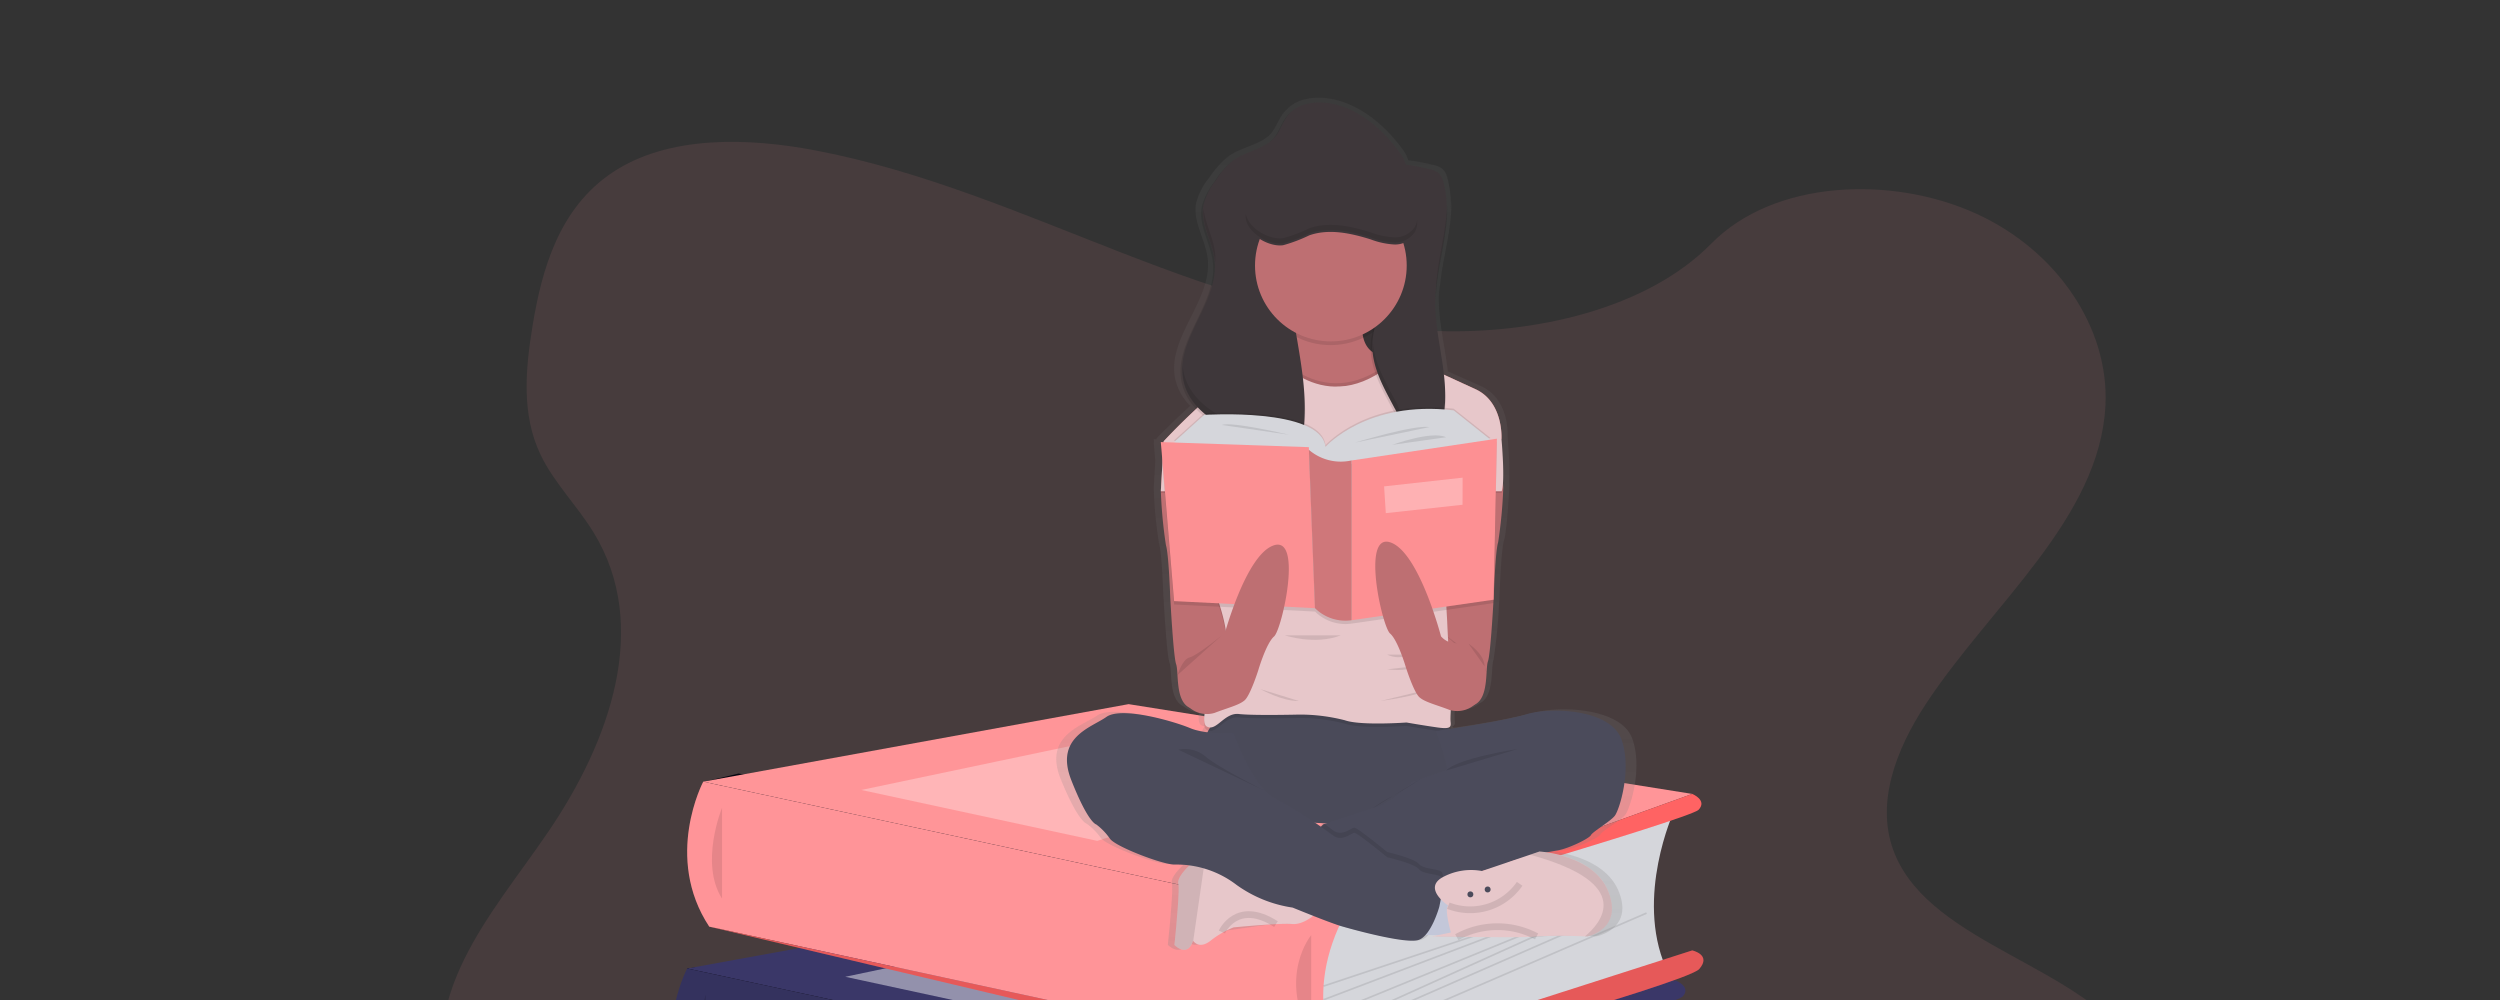 <svg xmlns="http://www.w3.org/2000/svg" xmlns:xlink="http://www.w3.org/1999/xlink" width="370" height="148" viewBox="0 0 370 148">
  <rect x="0" y="0" width="370" height="148" fill="#333333" stroke="none"/>
  <defs>
    <linearGradient id="linear-gradient" x1="0.5" x2="0.854" y2="0.947" gradientUnits="objectBoundingBox">
      <stop offset="0" stop-color="#e89494"/>
      <stop offset="1" stop-color="#e61616"/>
    </linearGradient>
    <clipPath id="clip-path">
      <path id="Rectangle_8" data-name="Rectangle 8" d="M20,0H350a20,20,0,0,1,20,20V148a0,0,0,0,1,0,0H0a0,0,0,0,1,0,0V20A20,20,0,0,1,20,0Z" transform="translate(0.412 0.072)" opacity="0.1" fill="url(#linear-gradient)"/>
    </clipPath>
    <linearGradient id="linear-gradient-2" x1="0.5" y1="1" x2="0.5" gradientUnits="objectBoundingBox">
      <stop offset="0" stop-color="gray" stop-opacity="0.251"/>
      <stop offset="0.54" stop-color="gray" stop-opacity="0.122"/>
      <stop offset="1" stop-color="gray" stop-opacity="0.102"/>
    </linearGradient>
  </defs>
  <g id="Mask_Group_12" data-name="Mask Group 12" transform="translate(-0.412 -0.072)" clip-path="url(#clip-path)">
    <g id="Group_39" data-name="Group 39" transform="translate(65.646 14.531)">
      <path id="Path_516" data-name="Path 516" d="M249.28,97.432c-16.263-.565-31.755-5.815-46.546-11.559s-29.441-12.11-45.315-15.153c-10.21-1.958-21.887-2.234-30.112,3.239-7.918,5.277-10.476,14.361-11.851,22.8-1.035,6.348-1.643,13.027,1.194,18.97,1.968,4.126,5.463,7.594,7.878,11.559,8.411,13.75,2.468,30.707-6.647,44.134-4.272,6.3-9.235,12.313-12.532,19.012s-4.825,14.386-1.94,21.226c2.862,6.785,9.68,11.871,17.062,15.452,15,7.275,32.667,9.355,49.908,10.534,38.153,2.611,76.507,1.48,114.761.349,14.158-.42,28.375-.844,42.3-3.033,7.735-1.216,15.718-3.144,21.334-7.8,7.127-5.913,8.893-15.927,4.119-23.34-8.014-12.436-30.155-15.525-35.763-28.873-3.081-7.345.085-15.527,4.563-22.342,9.609-14.615,25.714-27.438,26.564-44.144.583-11.476-7.162-22.965-19.133-28.4-12.547-5.712-29.951-4.988-39.2,4.433C280.389,94.205,263.639,97.93,249.28,97.432Z" transform="translate(-101.886 -62.902)" fill="#ff9599" opacity="0.1"/>
      <path id="Path_517" data-name="Path 517" d="M153.717,471.562l-86.011-.42L59.16,451.1,89.38,448.9l-5.267-21.978,59.771-7.747-57.236-19.9,5.056-1.2,92.034,15.014-5.068,34.3-7.245,18.849Z" transform="translate(-47.637 -298.049)" fill="#050510"/>
      <path id="Path_518" data-name="Path 518" d="M187,698.6s5.277-.844,8.443,2.885c0,0-2.322,1.829-7.318-.7Z" transform="translate(-165.612 -533.898)" fill="#6c63ff"/>
      <path id="Path_554" data-name="Path 554" d="M561.3,670.36s-5.7,6.953-1.173,17.464l-45.483,19.726-4.365.915-2.01-8.8,1.344-11.1V682.5Z" transform="translate(-406.15 -512.819)" fill="#d5d6db"/>
      <path id="Path_555" data-name="Path 555" d="M59.16,574.866l62.953-11.476,83.415,13.288-51.811,18.653Z" transform="translate(-47.637 -421.819)" fill="#6c63ff"/>
      <path id="Path_556" data-name="Path 556" d="M59.16,574.866l62.953-11.476,83.415,13.288-51.811,18.653Z" transform="translate(-47.637 -421.819)" fill="#ffb8b8"/>
      <path id="Path_557" data-name="Path 557" d="M140.679,652.47s-5.888,11.155.9,21.457l93.354,20.229s-5.795-8.885.3-21.219Z" transform="translate(-129.156 -499.425)" fill="#ffe8e8"/>
      <path id="Path_558" data-name="Path 558" d="M140.679,652.47s-5.888,11.155.9,21.457l93.354,20.229s-5.795-8.885.3-21.219Z" transform="translate(-129.156 -499.425)" fill="#ff9598" opacity="0.1"/>
      <path id="Path_559" data-name="Path 559" d="M154.354,667.86s-3.365,8.162,0,13.444" transform="translate(-140.05 -510.947)" opacity="0.1"/>
      <path id="Path_560" data-name="Path 560" d="M244.663,752.1l52.117-22.239s2.915.628,1.03,2.764-52.142,21.611-52.142,21.611L151.31,731.87Z" transform="translate(-138.89 -557.367)" fill="#6c63ff"/>
      <path id="Path_561" data-name="Path 561" d="M244.663,752.1l52.117-22.239s2.915.628,1.03,2.764-52.142,21.611-52.142,21.611L151.31,731.87Z" transform="translate(-138.89 -557.367)" opacity="0.1"/>
      <path id="Path_562" data-name="Path 562" d="M499.155,742.86s-5.026,6.031,0,15.077" transform="translate(-397.653 -567.101)" opacity="0.1"/>
      <rect id="Rectangle_81" data-name="Rectangle 81" width="23.764" height="0.251" transform="translate(103.291 183.178) rotate(-18.45)" opacity="0.1"/>
      <rect id="Rectangle_82" data-name="Rectangle 82" width="28.956" height="0.251" transform="translate(103.282 185.201) rotate(-20.82)" opacity="0.1"/>
      <rect id="Rectangle_83" data-name="Rectangle 83" width="33.562" height="0.251" transform="translate(103.433 187.585) rotate(-22.26)" opacity="0.1"/>
      <rect id="Rectangle_84" data-name="Rectangle 84" width="38.633" height="0.251" transform="translate(103.796 189.688) rotate(-24.31)" opacity="0.1"/>
      <rect id="Rectangle_85" data-name="Rectangle 85" width="42.254" height="0.251" transform="matrix(0.916, -0.401, 0.401, 0.916, 104.075, 190.712)" opacity="0.1"/>
      <rect id="Rectangle_86" data-name="Rectangle 86" width="50.564" height="0.251" transform="translate(104.659 192.43) rotate(-23.36)" opacity="0.1"/>
      <path id="Path_563" data-name="Path 563" d="M152.23,586.238l44.227-9.3,26.943,5.151-36.241,11.685Z" transform="translate(-117.32 -431.964)" fill="#fff" opacity="0.3"/>
      <path id="Path_564" data-name="Path 564" d="M575.818,659.69s2.287.922.945,2.347S524,678.343,524,678.343Z" transform="translate(-417.928 -504.83)" fill="#6c63ff"/>
      <path id="Path_565" data-name="Path 565" d="M660.6,574.18s-5.694,6.951-1.171,17.465l-45.483,19.726-4.365.92-2.01-8.8,1.365-11.1v-6.074Z" transform="translate(-480.497 -440.808)" fill="#d5d6db"/>
      <path id="Path_566" data-name="Path 566" d="M158.46,478.684l62.95-11.474L304.828,480.5l-51.811,18.653Z" transform="translate(-121.984 -349.807)" fill="#3a3768"/>
      <path id="Path_567" data-name="Path 567" d="M239.934,556.29s-5.89,11.155.895,21.457l93.354,20.229s-5.792-8.893.309-21.221Z" transform="translate(-203.468 -427.414)" fill="#3a3768"/>
      <path id="Path_568" data-name="Path 568" d="M239.934,556.29s-5.89,11.155.895,21.457l93.354,20.229s-5.792-8.893.309-21.221l-29.521-6.39Z" transform="translate(-203.468 -427.414)" opacity="0.1"/>
      <path id="Path_569" data-name="Path 569" d="M253.648,571.68s-3.362,8.159,0,13.444" transform="translate(-214.393 -438.936)" opacity="0.1"/>
      <path id="Path_570" data-name="Path 570" d="M343.954,655.919l52.12-22.239s2.912.628,1.028,2.764-52.142,21.611-52.142,21.611L250.6,635.69Z" transform="translate(-213.23 -485.357)" fill="#3a3768"/>
      <path id="Path_571" data-name="Path 571" d="M343.954,655.919l52.12-22.239s2.912.628,1.028,2.764-52.142,21.611-52.142,21.611L250.6,635.69Z" transform="translate(-213.23 -485.357)" opacity="0.1"/>
      <path id="Path_572" data-name="Path 572" d="M598.445,646.68s-5.026,6.031,0,15.077" transform="translate(-471.993 -495.09)" opacity="0.1"/>
      <rect id="Rectangle_87" data-name="Rectangle 87" width="23.764" height="0.251" transform="translate(128.243 159.011) rotate(-18.45)" opacity="0.1"/>
      <rect id="Rectangle_88" data-name="Rectangle 88" width="28.956" height="0.251" transform="translate(128.238 161.033) rotate(-20.82)" opacity="0.1"/>
      <rect id="Rectangle_89" data-name="Rectangle 89" width="33.562" height="0.251" transform="translate(128.385 163.415) rotate(-22.26)" opacity="0.1"/>
      <rect id="Rectangle_90" data-name="Rectangle 90" width="38.633" height="0.251" transform="translate(128.75 165.518) rotate(-24.31)" opacity="0.1"/>
      <rect id="Rectangle_91" data-name="Rectangle 91" width="42.254" height="0.251" transform="matrix(0.916, -0.401, 0.401, 0.916, 129.026, 166.538)" opacity="0.1"/>
      <rect id="Rectangle_92" data-name="Rectangle 92" width="50.564" height="0.251" transform="translate(129.612 168.257) rotate(-23.36)" opacity="0.1"/>
      <path id="Path_573" data-name="Path 573" d="M251.53,490.058l44.227-9.3,26.943,5.151L286.459,497.6Z" transform="translate(-191.667 -359.953)" fill="#fff" opacity="0.45"/>
      <path id="Path_574" data-name="Path 574" d="M675.141,563.51s2.284.922.945,2.345-52.755,16.306-52.755,16.306Z" transform="translate(-492.297 -432.819)" fill="#3a3768"/>
      <path id="Path_575" data-name="Path 575" d="M670.022,464.15s-5.7,12.482-1.174,22.993l-45.483,14.2-4.355.922-2.01-8.8,1.344-11.1v-6.074Z" transform="translate(-487.558 -358.427)" fill="#d5d6db"/>
      <path id="Path_576" data-name="Path 576" d="M167.89,368.656l62.953-11.476,83.418,13.288-51.813,18.653Z" transform="translate(-129.045 -267.427)" fill="#ff9598"/>
      <path id="Path_577" data-name="Path 577" d="M249.388,446.26s-5.9,11.155.887,21.457l93.354,20.229s-5.795-8.893.307-21.219Z" transform="translate(-210.543 -345.033)" fill="#ff9598"/>
      <path id="Path_578" data-name="Path 578" d="M249.388,446.26s-5.9,11.155.887,21.457l93.354,20.229s-5.795-8.893.307-21.219Z" transform="translate(-210.543 -345.033)" fill="#ff9598" opacity="0.1"/>
      <path id="Path_579" data-name="Path 579" d="M263.084,461.65s-3.365,8.162,0,13.444" transform="translate(-221.457 -356.556)" opacity="0.1"/>
      <path id="Path_580" data-name="Path 580" d="M353.393,551.879l52.117-16.711s2.915.628,1.03,2.764S354.4,554.015,354.4,554.015L260.04,531.65Z" transform="translate(-220.298 -408.965)" fill="#ff6363"/>
      <path id="Path_581" data-name="Path 581" d="M353.393,551.879l52.117-16.711s2.915.628,1.03,2.764S354.4,554.015,354.4,554.015L260.04,531.65Z" transform="translate(-220.298 -408.965)" opacity="0.1"/>
      <path id="Path_582" data-name="Path 582" d="M607.885,536.65s-5.026,6.031,0,15.077" transform="translate(-479.061 -412.709)" opacity="0.1"/>
      <rect id="Rectangle_93" data-name="Rectangle 93" width="23.764" height="0.251" transform="translate(130.616 131.362) rotate(-18.45)" opacity="0.1"/>
      <rect id="Rectangle_94" data-name="Rectangle 94" width="28.956" height="0.251" transform="translate(130.609 133.385) rotate(-20.82)" opacity="0.1"/>
      <rect id="Rectangle_95" data-name="Rectangle 95" width="33.562" height="0.251" transform="translate(130.754 135.768) rotate(-22.26)" opacity="0.1"/>
      <rect id="Rectangle_96" data-name="Rectangle 96" width="38.633" height="0.251" transform="translate(131.123 137.869) rotate(-24.31)" opacity="0.1"/>
      <rect id="Rectangle_97" data-name="Rectangle 97" width="42.254" height="0.251" transform="matrix(0.916, -0.401, 0.401, 0.916, 131.4, 138.891)" opacity="0.1"/>
      <rect id="Rectangle_98" data-name="Rectangle 98" width="50.564" height="0.251" transform="translate(131.985 140.611) rotate(-23.36)" opacity="0.1"/>
      <path id="Path_583" data-name="Path 583" d="M260.96,380.028l44.227-9.3,26.943,5.151-36.241,11.685Z" transform="translate(-198.727 -277.572)" fill="#fff" opacity="0.3"/>
      <path id="Path_584" data-name="Path 584" d="M684.571,453.48s2.287.922.945,2.347-52.755,16.306-52.755,16.306Z" transform="translate(-499.358 -350.439)" fill="#ff6363"/>
      <ellipse id="Ellipse_44" data-name="Ellipse 44" cx="5.777" cy="0.646" rx="5.777" ry="0.646" transform="translate(41.627 195.757)" fill="#6c63ff" opacity="0.1"/>
      <ellipse id="Ellipse_45" data-name="Ellipse 45" cx="5.777" cy="0.646" rx="5.777" ry="0.646" transform="translate(3.755 184.78)" fill="#6c63ff" opacity="0.1"/>
      <ellipse id="Ellipse_46" data-name="Ellipse 46" cx="5.777" cy="0.646" rx="5.777" ry="0.646" transform="translate(70.495 203.047)" fill="#6c63ff" opacity="0.1"/>
      <ellipse id="Ellipse_47" data-name="Ellipse 47" cx="5.777" cy="0.646" rx="5.777" ry="0.646" transform="translate(218.428 187.168)" fill="#6c63ff" opacity="0.1"/>
      <ellipse id="Ellipse_48" data-name="Ellipse 48" cx="5.777" cy="0.646" rx="5.777" ry="0.646" transform="translate(170.354 184.034)" fill="#6c63ff" opacity="0.1"/>
      <ellipse id="Ellipse_49" data-name="Ellipse 49" cx="6.833" cy="1.174" rx="6.833" ry="1.174" transform="translate(138.199 198.262)" fill="#6c63ff" opacity="0.1"/>
      <path id="Path_590" data-name="Path 590" d="M673.267,790.14s-9.514,4.915-4.6,10.7a1.839,1.839,0,0,0,1.8,1.169s-.266-.488.754-.877a4.9,4.9,0,0,0,1.028-.545,2.415,2.415,0,0,0,.92-1.229h0s1.945-2.6.437-7.421a4.774,4.774,0,0,0,.025-1.583l-1.156,1.586a3.237,3.237,0,0,1,1.332,1.98s-1.256-1.978-1.508-1.759c-.055.045-.573.867-.573.867s2.071,1.4,2.224,3.229c0,0-1.166-2.556-2.425-2.92l-.721,1.286s2.262,1.377,2.513,3.448c0,0-1.314-2.626-2.656-3.156l-.53,1.359s2.181,1.387,2.382,3.111c0,0-1.824-2.882-2.48-2.792a6.965,6.965,0,0,0-.357,1.671s1.541,1.03,1.568,2.043c0,0-1.422-1.8-1.641-1.679a7.572,7.572,0,0,0,.347,2.746,5.421,5.421,0,0,1-.631-2.746,3.014,3.014,0,0,0-.912,1.468s-.41-.993.94-1.907a6.949,6.949,0,0,1,.284-1.578,6.624,6.624,0,0,0-2.081,1.588s.229-1.3,2.209-1.952l.5-1.377a9.366,9.366,0,0,0-2.591,1.578s.44-1.294,2.747-1.915l.684-1.256a11.536,11.536,0,0,0-2.618,1.256,4.45,4.45,0,0,1,2.829-1.626l.555-.792s-1.277.455-1.633.618-.427.083-.427.083a4.617,4.617,0,0,1,2.289-1.04A11.19,11.19,0,0,0,673.267,790.14Z" transform="translate(-525.187 -602.5)" fill="#6c63ff"/>
      <path id="Path_591" data-name="Path 591" d="M549.6,138.234c-1.643-4.465-10.69-4.885-14.615-3.747a117.356,117.356,0,0,1-11.811,2.186l-.2-.194c.407-.121.417-.417.367-.857a13.355,13.355,0,0,1,.025-1.739,4.281,4.281,0,0,0,3.638-.817h0c2.262-1.005,1.654-5.307,2.086-6.483a74.6,74.6,0,0,0,.829-8.644h.033l.018-.867c.023-.374.033-.593.033-.593s.221-6.317.653-7.6c.4-1.176.729-7.1.779-8.041v-.123l-.033-.548c.023-.4.033-.844.03-1.312,0-2.149-.224-4.855-.251-5.292v-.229c.018-.917-.1-5.511-4.005-7.247-1.44-.643-3.171-1.41-4.847-2.156-.432-3.732-1.42-7.443-1.335-11.2,0-.565.05-1.131.106-1.694,0,.163-.018.329-.02.5v1.1c.148-4.7,1.925-9.428,1.759-14.029-.015.45-.048.9-.091,1.354a14.6,14.6,0,0,0-.482-4.621,2.735,2.735,0,0,0-.789-1.432,3.25,3.25,0,0,0-1.377-.545,27.7,27.7,0,0,0-3.616-.673,5.581,5.581,0,0,0-.814-1.581c-2.548-3.5-6.322-6.785-10.785-7.539-2.239-.377-4.815-.063-6.337,1.538a4.755,4.755,0,0,0-.447.452c-.819.978-1.171,2.262-2.01,3.237-.055.065-.118.126-.179.188-1.643,1.47-4.2,1.777-6.031,3.1a7.24,7.24,0,0,0-.9.787A15.3,15.3,0,0,0,487,55.264,9.932,9.932,0,0,0,485.074,59c-.525,2.764,1.357,5.385,1.706,8.167.779,6.224-6.109,11.748-4.8,17.889a8.192,8.192,0,0,0,2.216,3.978c-2.686,2.432-4.973,4.792-4.973,4.792v.141h-.425l.043.5h-.043l.234,2.726-.234,3.97v.374h.015a63.486,63.486,0,0,0,.754,7.79c.432,1.279.651,7.6.651,7.6s.477,8.928.915,10.109-.184,5.471,2.086,6.483h0a4.775,4.775,0,0,0,2.279.945c-.116.94-.043,1.621.332,1.834a1.1,1.1,0,0,0,.528.151,5.6,5.6,0,0,0-.41.716,10.645,10.645,0,0,1-2.633-.621c-2.437-1.005-10.526-3.267-12.876-1.676s-8,3.033-5.393,9.436,3.827,6.564,3.827,6.564a9.3,9.3,0,0,1,2.088,2.1c.784,1.179,8.089,3.875,9.916,3.875a17.9,17.9,0,0,1,2.324.116s-1.983,1.739-1.719,2.749-.6,9.1-.6,9.1,2.01,2.025,2.87-.631l.03.04c.161.219,1.03,1.206,2.666-.04a14.949,14.949,0,0,1,2.126-1.347l7.921-1.121a22.422,22.422,0,0,1,2.48-.018,5.183,5.183,0,0,0,3.267-1.216c1.641.623,3.485,1.3,4.362,1.553,1.779.5,9.956,2.7,11.868,2.01a2.656,2.656,0,0,0,1.03-.734l1.824.058-.854.171s1.663.028,3.925.058l-.1.055,2.837-.025c4.151.038,8.815.05,9.428-.088a66.244,66.244,0,0,1,7.418,0h.41s5.481-1.093,3.219-6.654c-1.739-4.272-7.084-5.513-9.456-5.855.668-.133,1.244-.236,1.626-.3,1.656-.251,4.872-1.759,5.134-2.274s2.958-2.01,3.654-2.862S551.249,142.7,549.6,138.234Zm-45.4,12.5-.269.088-.181.06-.347.342c-.276-.186-.573-.382-.882-.583C503.069,150.67,503.629,150.7,504.2,150.731Zm23.95,7.081Z" transform="translate(-373.28 -43.428)" fill="url(#linear-gradient-2)"/>
      <path id="Path_592" data-name="Path 592" d="M686.65,272.661s3.845,10.052,6.031,9.046,1.593-5.277,2.01-6.448.88-10.052.88-10.052.211-6.282.628-7.554a69.253,69.253,0,0,0,.754-7.988v-.123l-.415-7.287-2.347-.586-5.443,2.01-.754,4.3-.294,1.681-.126.716Z" transform="translate(-539.706 -191.854)" fill="#be6f72"/>
      <path id="Path_593" data-name="Path 593" d="M691.69,358.3s3.669,3,4.774,3.267,1.784,2.606,1.784,2.606" transform="translate(-543.479 -279.176)" opacity="0.1"/>
      <path id="Path_594" data-name="Path 594" d="M536.3,274.411s-3.845,10.051-6.031,9.046-1.593-5.277-2.01-6.448-.88-10.052-.88-10.052-.211-6.282-.628-7.554a69.275,69.275,0,0,1-.754-7.988v-.123l.417-7.287,2.347-.586,5.443,2.01.754,4.3.294,1.681.126.716Z" transform="translate(-419.425 -193.164)" fill="#be6f72"/>
      <rect id="Rectangle_99" data-name="Rectangle 99" width="8.581" height="13.376" transform="translate(133.332 27.456)" fill="#3e373a"/>
      <rect id="Rectangle_100" data-name="Rectangle 100" width="8.581" height="13.376" transform="translate(133.332 27.456)" opacity="0.1"/>
      <path id="Path_595" data-name="Path 595" d="M554.783,404.207s-2.933,3.224-1.844,3.81,8.127,11.559,8.127,11.559,23.119,2.847,27.478-1.425,4.272-11.9,4.272-11.9-3.5.754-3.885.344-2.48-2.385-2.48-2.385S556.793,402.408,554.783,404.207Z" transform="translate(-439.413 -312.949)" fill="#4b4b5b"/>
      <path id="Path_596" data-name="Path 596" d="M554.783,404.207s-2.933,3.224-1.844,3.81,8.127,11.559,8.127,11.559,23.119,2.847,27.478-1.425,4.272-11.9,4.272-11.9-3.5.754-3.885.344-2.48-2.385-2.48-2.385S556.793,402.408,554.783,404.207Z" transform="translate(-439.413 -312.949)" opacity="0.02"/>
      <path id="Path_597" data-name="Path 597" d="M577.656,175.51l-7.539,6.031-2.279.166-.837.06-14.054,1.03-14.575-1.065-2.168-.158-2.764-.2-5.78-5.528a98.994,98.994,0,0,1,7.674-7.34,15.75,15.75,0,0,1,3.719-2.485l.166-.058a4.137,4.137,0,0,0,1.593-1.111c2.83-2.917,5.446-10.117,5.446-10.117s12.481-6.448,10.974,2.01,5.611,6.368,5.611,6.368l2.347,1.07.927.425,2.365,1.083,5.335,2.448C578,170.064,577.656,175.51,577.656,175.51Z" transform="translate(-420.668 -125.003)" fill="#be6f72"/>
      <circle id="Ellipse_50" data-name="Ellipse 50" cx="11.225" cy="11.225" r="11.225" transform="translate(120.469 14.168)" opacity="0.1"/>
      <path id="Path_598" data-name="Path 598" d="M576.431,223.92H526V223.8l.417-7.287a98.993,98.993,0,0,1,7.674-7.34l31.662-1.256,1.472-1.553,5.335,2.448c4.189,1.925,3.852,7.37,3.852,7.37S576.986,222.488,576.431,223.92Z" transform="translate(-419.425 -165.417)" opacity="0.1"/>
      <path id="Path_599" data-name="Path 599" d="M576.431,222.92H526V222.8l.417-7.287a98.982,98.982,0,0,1,7.674-7.34l31.662-1.256,1.472-1.553,5.335,2.448c4.189,1.925,3.852,7.37,3.852,7.37S576.986,221.488,576.431,222.92Z" transform="translate(-419.425 -164.668)" fill="#e7c7ca"/>
      <path id="Path_600" data-name="Path 600" d="M584.431,187.378s7.956,10.137,18.553-.209,1.174,23.076,1.174,23.076l-22.867,2.714Z" transform="translate(-460.821 -149.561)" opacity="0.1"/>
      <path id="Path_601" data-name="Path 601" d="M584.431,189.378s7.956,10.137,18.553-.209,1.174,23.076,1.174,23.076l-22.867,2.714Z" transform="translate(-460.821 -151.059)" fill="#e7c7ca"/>
      <path id="Path_602" data-name="Path 602" d="M583.982,201.765l.842,12.838.9,4.272.689,3.267s1.759,25.129,1.256,26.385.251,2.262.357,2.93-.105,2.347-.023,3.1,0,1.088-1.925.819-4.609-.736-4.609-.736-6.785.5-9.129-.334a26.789,26.789,0,0,0-6.785-.839s-6.7.168-8.878-.083-3.352,2.681-4.774,1.842,1.673-8.961,2.679-11.308-1.339-8.293-1.339-8.293L556.26,218.9l.671-3.792V203.184l.166-.058a4.137,4.137,0,0,0,1.593-1.111l.754,12,23.621.839v-13.5" transform="translate(-438.546 -161.666)" opacity="0.1"/>
      <path id="Path_603" data-name="Path 603" d="M583.982,199.765l.842,12.838.9,4.272.689,3.267s1.759,25.129,1.256,26.385.251,2.262.357,2.93-.105,2.347-.023,3.1,0,1.088-1.925.819-4.609-.736-4.609-.736-6.785.5-9.129-.334a26.788,26.788,0,0,0-6.785-.839s-6.7.168-8.878-.083-3.352,2.681-4.774,1.842,1.673-8.961,2.679-11.308-1.339-8.293-1.339-8.293L556.26,216.9l.671-3.792V201.184l.166-.058a4.136,4.136,0,0,0,1.593-1.111l.754,12,23.621.839v-13.5" transform="translate(-438.546 -160.169)" fill="#e7c7ca"/>
      <path id="Path_604" data-name="Path 604" d="M576.226,59.1a2.769,2.769,0,0,0-.754-1.422,3.086,3.086,0,0,0-1.327-.543,26.214,26.214,0,0,0-3.488-.668A5.585,5.585,0,0,0,569.9,54.9c-2.463-3.478-6.106-6.757-10.393-7.5-2.244-.39-4.845-.04-6.282,1.729-.789.972-1.128,2.262-1.925,3.216-1.535,1.855-4.307,2.083-6.242,3.518a11.568,11.568,0,0,0-2.513,2.907,9.973,9.973,0,0,0-1.857,3.717c-.5,2.742,1.309,5.355,1.644,8.122.754,6.189-5.88,11.68-4.626,17.786.731,3.561,4.021,6.069,7.423,7.34,1.2.45,2.568.9,3.128,2.048.251.5.294,1.083.53,1.591.794,1.694,3.4,1.759,4.807.525s1.844-3.229,2.01-5.091c.673-8.132-2.583-16.165-2.2-24.317.113-2.465.807-5.262,3.015-6.378,2.973-1.508,6.549,1.005,9.82.525a19.483,19.483,0,0,1,.94,11.888c-.52,2.169-1.42,4.272-1.485,6.508-.1,3.4,1.739,6.516,3.327,9.526a5.066,5.066,0,0,1,.671,1.837,4.429,4.429,0,0,1-.359,1.922c-.9,2.415-2.445,4.656-2.621,7.227a1.169,1.169,0,0,0,.188.859,1.08,1.08,0,0,0,.648.292c2.714.465,5.061-1.94,6.385-4.355a20.416,20.416,0,0,0,2.518-8.674c.274-5.116-1.56-10.15-1.447-15.271C575.135,70.579,577.766,64.717,576.226,59.1Z" transform="translate(-428.073 -46.297)" opacity="0.1"/>
      <path id="Path_605" data-name="Path 605" d="M577.226,58.1a2.77,2.77,0,0,0-.754-1.422,3.086,3.086,0,0,0-1.327-.543,26.216,26.216,0,0,0-3.488-.668A5.588,5.588,0,0,0,570.9,53.9c-2.463-3.478-6.106-6.757-10.393-7.5-2.244-.389-4.845-.04-6.282,1.729-.789.972-1.128,2.262-1.925,3.216-1.536,1.854-4.307,2.083-6.242,3.518a11.56,11.56,0,0,0-2.513,2.907,9.974,9.974,0,0,0-1.857,3.717c-.5,2.742,1.309,5.355,1.643,8.122.754,6.189-5.88,11.68-4.626,17.786.731,3.561,4.021,6.069,7.423,7.34,1.2.45,2.568.9,3.128,2.048.251.5.294,1.083.53,1.591.794,1.694,3.4,1.759,4.807.525s1.845-3.229,2.01-5.091c.674-8.132-2.583-16.165-2.2-24.317.113-2.465.807-5.262,3.015-6.378,2.973-1.508,6.549,1.005,9.82.525a19.482,19.482,0,0,1,.94,11.888c-.52,2.169-1.42,4.272-1.485,6.508-.1,3.4,1.739,6.516,3.327,9.526a5.071,5.071,0,0,1,.671,1.837,4.43,4.43,0,0,1-.359,1.922c-.9,2.415-2.445,4.656-2.621,7.227a1.168,1.168,0,0,0,.189.859,1.081,1.081,0,0,0,.648.292c2.714.465,5.061-1.94,6.385-4.355a20.414,20.414,0,0,0,2.518-8.674c.274-5.116-1.56-10.15-1.447-15.271C576.135,69.579,578.766,63.717,577.226,58.1Z" transform="translate(-428.822 -45.548)" fill="#3e373a"/>
      <path id="Path_606" data-name="Path 606" d="M581.79,471.654l9.969.319-1.43-7.393-7.637.726Z" transform="translate(-438.937 -347.838)" fill="#c3c7d9"/>
      <path id="Path_607" data-name="Path 607" d="M655.28,420.01c-.671.837-3.267,2.344-3.518,2.847s-3.35,2.01-4.943,2.262-6.616,1.342-7.539,1.927c-.661.422-5.966,1.759-9.451,2.5a26.811,26.811,0,0,1-2.862.515c-1.508.083-18.007-5.528-18.007-5.528l3.181-3.267.176-.06c.9-.3,5.056-1.709,7.363-2.377,2.6-.754,5.614-3.852,5.614-3.852s4.438-1.508,5.026-1.676-1.508-5.863-1.508-5.863,9.632-1.337,13.4-2.47,12.482-.714,14.072,3.727S655.961,419.174,655.28,420.01Z" transform="translate(-481.538 -313.717)" fill="#4b4b5b"/>
      <path id="Path_608" data-name="Path 608" d="M555.234,496.3s-1.925,2.01-3.852,1.845-8.667.5-8.667.5a13.511,13.511,0,0,0-3.395,1.968c-1.576,1.241-2.412.251-2.568.04l-.028-.04c-.84,2.641-2.764.628-2.764.628s.837-8.041.581-9.046,1.656-2.731,1.656-2.731l2.261-.576,5.729-1.467,8.209,2.847Z" transform="translate(-425.385 -375.85)" fill="#e7c7ca"/>
      <path id="Path_609" data-name="Path 609" d="M538.448,493.26l-1.7,11.765-.028-.04c-.84,2.641-2.764.628-2.764.628s.837-8.041.581-9.046,1.656-2.731,1.656-2.731Z" transform="translate(-425.385 -380.222)" opacity="0.1"/>
      <path id="Path_610" data-name="Path 610" d="M599,360.08s4.438,1.508,8.293,0" transform="translate(-474.081 -280.509)" opacity="0.1"/>
      <path id="Path_611" data-name="Path 611" d="M659.29,371.42a3.666,3.666,0,0,0,3.267,0" transform="translate(-519.221 -288.999)" opacity="0.1"/>
      <path id="Path_612" data-name="Path 612" d="M659.29,378.842s3.1.415,3.686-.422" transform="translate(-519.221 -294.24)" opacity="0.1"/>
      <path id="Path_613" data-name="Path 613" d="M655.29,393.509s5.82-.754,7.265-1.759" transform="translate(-516.226 -304.221)" opacity="0.1"/>
      <path id="Path_614" data-name="Path 614" d="M584.62,391.75s3.267,1.842,5.7,1.759" transform="translate(-463.315 -304.221)" opacity="0.1"/>
      <path id="Path_615" data-name="Path 615" d="M629.819,479.52a26.826,26.826,0,0,1-2.862.515c-1.508.083-18.007-5.528-18.007-5.528l3.181-3.267.176-.06c.5.354.915.658,1.209.89,1.385,1.091,2.721-.334,3.224-.334s4.857,3.6,4.857,3.6,4.021.922,4.692,1.759,3.015.671,3.433,1.256A2.243,2.243,0,0,1,629.819,479.52Z" transform="translate(-481.531 -363.691)" opacity="0.1"/>
      <path id="Path_616" data-name="Path 616" d="M495.359,408.889s-4.066.234-6.41-.754-10.134-3.267-12.4-1.666-7.707,3.015-5.194,9.383,3.686,6.534,3.686,6.534a9.072,9.072,0,0,1,2.01,2.086c.754,1.174,7.79,3.852,9.549,3.852a14.6,14.6,0,0,1,9.212,3.016,18.934,18.934,0,0,0,8.293,3.352s5.528,2.262,7.25,2.764,9.587,2.679,11.431,2.01,3.015-4.86,3.015-4.86.837-3.769.417-4.355-2.764-.42-3.433-1.256-4.692-1.759-4.692-1.759-4.345-3.6-4.847-3.6-1.839,1.422-3.224.334a73.544,73.544,0,0,0-8.672-5.528C498.173,416.762,495.359,408.889,495.359,408.889Z" transform="translate(-378.029 -314.827)" fill="#4b4b5b"/>
      <path id="Path_617" data-name="Path 617" d="M536.27,427.13a4.8,4.8,0,0,1,4.119,1.088c2.01,1.676,8.775,5.041,8.775,5.041" transform="translate(-427.114 -330.638)" opacity="0.1"/>
      <path id="Path_618" data-name="Path 618" d="M704.6,427s-8.964,1.357-10.637,3.2" transform="translate(-545.179 -330.613)" opacity="0.1"/>
      <path id="Path_619" data-name="Path 619" d="M708.656,499.984h-.395a67.54,67.54,0,0,0-7.144,0c-1.088.251-15.5,0-15.5,0l2.817-.586s-1.045-3.664-.382-3.968c0,0-3.769-2.483-.927-4.159a8.817,8.817,0,0,1,5.905-.97l7.134-2.417,1.37-.465s8.041.42,10.217,5.948S708.656,499.984,708.656,499.984Z" transform="translate(-538.934 -375.85)" fill="#e7c7ca"/>
      <path id="Path_620" data-name="Path 620" d="M752,500.022H751.6c2.339-1.93,7.632-7.8-8.094-12.087l1.369-.465s8.041.42,10.218,5.948S752,500.022,752,500.022Z" transform="translate(-582.277 -375.887)" opacity="0.1"/>
      <circle id="Ellipse_51" data-name="Ellipse 51" cx="0.44" cy="0.44" r="0.44" transform="translate(154.498 116.742)" fill="#4b4b5b"/>
      <circle id="Ellipse_52" data-name="Ellipse 52" cx="0.44" cy="0.44" r="0.44" transform="translate(151.942 117.468)" fill="#4b4b5b"/>
      <g id="Group_38" data-name="Group 38" transform="translate(109.797 15.802)" opacity="0.1">
        <path id="Path_621" data-name="Path 621" d="M616.112,115.751a19.5,19.5,0,0,0-1.442-8.076c-3.267.487-6.845-2.033-9.82-.525-2.2,1.116-2.892,3.913-3.015,6.378-.03.651-.035,1.3-.023,1.953,0-.231,0-.465.023-.7.115-2.465.807-5.262,3.015-6.378,2.975-1.508,6.549,1.005,9.82.525A19.441,19.441,0,0,1,616.112,115.751Z" transform="translate(-585.978 -106.574)"/>
        <path id="Path_622" data-name="Path 622" d="M552.761,116.794a8.374,8.374,0,0,0-.033-1.643c-.266-2.211-1.475-4.325-1.694-6.481-.281,2.6,1.375,5.1,1.694,7.737A1.574,1.574,0,0,1,552.761,116.794Z" transform="translate(-547.942 -108.077)"/>
        <path id="Path_623" data-name="Path 623" d="M556.882,208.72c-.156,1.865-.6,3.857-2.01,5.094s-4.02,1.169-4.807-.525c-.251-.5-.289-1.088-.533-1.591-.558-1.151-1.93-1.6-3.128-2.048-3.4-1.274-6.689-3.769-7.42-7.34a7.682,7.682,0,0,1-.133-.98,7.919,7.919,0,0,0,.133,2.236c.731,3.561,4.021,6.066,7.42,7.34,1.2.45,2.571.9,3.128,2.048.251.5.294,1.083.533,1.591.792,1.694,3.4,1.759,4.807.525s1.842-3.229,2.01-5.094a28.7,28.7,0,0,0,.078-2.95C556.96,207.6,556.927,208.16,556.882,208.72Z" transform="translate(-538.823 -177.453)"/>
        <path id="Path_624" data-name="Path 624" d="M687.93,119.171v1.088c.141-4.674,1.855-9.373,1.686-13.949C689.485,110.542,688.025,114.869,687.93,119.171Z" transform="translate(-650.461 -106.31)"/>
        <path id="Path_625" data-name="Path 625" d="M654.726,198.746a3.242,3.242,0,0,0,.058-.907,5.025,5.025,0,0,0-.671-1.837c-1.453-2.764-3.109-5.594-3.3-8.662,0,.131-.017.251-.02.392-.1,3.4,1.736,6.516,3.325,9.526A6.034,6.034,0,0,1,654.726,198.746Z" transform="translate(-622.65 -166.978)"/>
        <path id="Path_626" data-name="Path 626" d="M664.549,216.763a20.448,20.448,0,0,1-2.536,8.674c-1.327,2.415-3.671,4.82-6.388,4.355a1.068,1.068,0,0,1-.648-.294.632.632,0,0,1-.118-.2c-.03.2-.055.395-.07.6a1.158,1.158,0,0,0,.188.857,1.068,1.068,0,0,0,.648.294c2.716.465,5.061-1.94,6.388-4.355a20.448,20.448,0,0,0,2.536-8.675c.03-.588.033-1.173.015-1.759C664.559,216.428,664.559,216.594,664.549,216.763Z" transform="translate(-625.635 -188.631)"/>
      </g>
      <path id="Path_627" data-name="Path 627" d="M695.31,509.656a8.892,8.892,0,0,0,10.554-3.237" transform="translate(-546.189 -390.075)" fill="none" stroke="#000" stroke-miterlimit="10" stroke-width="1" opacity="0.1"/>
      <path id="Path_628" data-name="Path 628" d="M700.29,533.288a12.4,12.4,0,0,1,11.81-.111" transform="translate(-549.918 -409.043)" fill="none" stroke="#000" stroke-miterlimit="10" stroke-width="1" opacity="0.1"/>
      <path id="Path_629" data-name="Path 629" d="M561.93,527.126s2.181-4.92,8.006-1.168" transform="translate(-446.326 -403.648)" fill="none" stroke="#000" stroke-miterlimit="10" stroke-width="1" opacity="0.1"/>
      <path id="Path_630" data-name="Path 630" d="M533.79,230.6l4.448-4.021s17.246-1.131,17.96,4.732c0,0,6.114-6.951,18.972-5.4l5.44,4.332-15.037,6.6L550.96,241.91,540.2,237.092Z" transform="translate(-425.258 -179.886)" opacity="0.1"/>
      <path id="Path_631" data-name="Path 631" d="M533.79,231.6l4.448-4.021s17.246-1.131,17.96,4.732c0,0,6.114-6.951,18.972-5.4l5.44,4.332-15.037,6.6L550.96,242.91,540.2,238.092Z" transform="translate(-425.258 -180.635)" fill="#d5d6db"/>
      <path id="Path_632" data-name="Path 632" d="M437.38,204.83l1.968,23.538,20.857,1.048-.9-23.438-.018-.395Z" transform="translate(-330.815 -153.361)" opacity="0.1"/>
      <path id="Path_633" data-name="Path 633" d="M437.38,202.83l1.968,23.538,20.857,1.048-.9-23.438-.018-.395Z" transform="translate(-330.815 -151.863)" fill="#fc9093"/>
      <path id="Path_634" data-name="Path 634" d="M571.225,202.83l-21.515,3.226V229.7l21.025-3.038Z" transform="translate(-414.918 -151.863)" opacity="0.1"/>
      <path id="Path_635" data-name="Path 635" d="M571.225,200.83l-21.515,3.227V227.7l21.025-3.038Z" transform="translate(-414.918 -150.366)" fill="#fd9093"/>
      <path id="Path_636" data-name="Path 636" d="M580.512,223.79l-11.622,1.292.254,3.96L580.5,227.8Z" transform="translate(-429.278 -167.556)" fill="#fff" opacity="0.3"/>
      <path id="Path_637" data-name="Path 637" d="M536.785,327.622l1.184,3.184a3.954,3.954,0,0,0,3.684.754c1.925-.754,3.6-1.128,4.44-1.862s2.01-4.42,2.01-4.42,1.174-4.021,2.344-5.026,4.272-14.854,0-13.5-7.539,13.919-7.539,13.919a2.979,2.979,0,0,1-1.842,1.005c-1.088.085-3.267-.168-3.686.754S535.529,325.78,536.785,327.622Z" transform="translate(-427.122 -240.512)" fill="#be6f72"/>
      <path id="Path_638" data-name="Path 638" d="M619.49,254.393a7.237,7.237,0,0,1-6.31-1.573l.907,23.435a6.394,6.394,0,0,0,5.4,1.784Z" transform="translate(-484.698 -200.202)" opacity="0.1"/>
      <path id="Path_639" data-name="Path 639" d="M619.49,252.393a7.237,7.237,0,0,1-6.31-1.573l.907,23.435a6.394,6.394,0,0,0,5.4,1.784Z" transform="translate(-484.698 -198.705)" fill="#e58487"/>
      <path id="Path_640" data-name="Path 640" d="M619.49,252.393a7.237,7.237,0,0,1-6.31-1.573l.907,23.435a6.394,6.394,0,0,0,5.4,1.784Z" transform="translate(-484.698 -198.705)" opacity="0.1"/>
      <path id="Path_641" data-name="Path 641" d="M640.29,239.611s8.752-2.676,11.034-2.3" transform="translate(-504.995 -188.564)" opacity="0.1"/>
      <path id="Path_642" data-name="Path 642" d="M571.831,237.326s-8.484-2.01-9.9-1.44" transform="translate(-446.326 -187.447)" opacity="0.1"/>
      <path id="Path_643" data-name="Path 643" d="M662.25,243.726s5.852-2.146,7.968-1.126" transform="translate(-521.437 -192.345)" opacity="0.1"/>
      <path id="Path_644" data-name="Path 644" d="M650.52,449.013a19.228,19.228,0,0,1,2.885-1.792,47.086,47.086,0,0,0,4.272-2.611" transform="translate(-512.655 -343.798)" opacity="0.1"/>
      <path id="Path_645" data-name="Path 645" d="M542.388,360.08s-3.671,3-4.774,3.267-1.784,2.606-1.784,2.606" transform="translate(-426.785 -280.509)" opacity="0.1"/>
      <path id="Path_646" data-name="Path 646" d="M668.125,325.864l-1.171,3.191a3.958,3.958,0,0,1-3.686.754c-1.927-.754-3.6-1.128-4.44-1.862s-2.01-4.42-2.01-4.42-1.171-4.021-2.345-5.026-4.272-14.854,0-13.5,7.539,13.919,7.539,13.919a2.98,2.98,0,0,0,1.842,1.005c1.088.085,3.267-.168,3.686.754S669.382,324.03,668.125,325.864Z" transform="translate(-513.977 -239.202)" fill="#be6f72"/>
      <path id="Path_647" data-name="Path 647" d="M707.15,364.94s2.4,1.543,2.39,3.387" transform="translate(-555.054 -284.148)" opacity="0.1"/>
      <circle id="Ellipse_53" data-name="Ellipse 53" cx="11.225" cy="11.225" r="11.225" transform="translate(120.509 13.618)" fill="#be6f72"/>
      <path id="Path_648" data-name="Path 648" d="M581.509,95.04a23,23,0,0,0,3.857-1.46c2.913-1.023,6.134-.322,9.082.6a11.777,11.777,0,0,0,3.465.754,3.507,3.507,0,0,0,3.051-1.508,3.409,3.409,0,0,0-.02-3.149,8.868,8.868,0,0,0-2.051-2.53c-2.613-2.468-5.855-4.774-9.441-4.523a12.993,12.993,0,0,0-4.149,1.189,45.743,45.743,0,0,0-4.87,2.453c-1.209.7-3.448,1.638-4.144,2.92C574.707,92.672,579.047,95.427,581.509,95.04Z" transform="translate(-456.824 -73.209)" fill="#3e373a"/>
      <path id="Path_649" data-name="Path 649" d="M600.961,113.75a3.507,3.507,0,0,1-3.051,1.508,11.786,11.786,0,0,1-3.468-.739c-2.948-.922-6.167-1.626-9.082-.6a21.871,21.871,0,0,1-3.857,1.457c-1.985.312-5.182-1.417-5.528-3.616-.389,2.541,3.317,4.717,5.528,4.37a23.118,23.118,0,0,0,3.857-1.457c2.915-1.025,6.134-.322,9.082.6a11.308,11.308,0,0,0,3.468.739,3.534,3.534,0,0,0,3.051-1.508,2.943,2.943,0,0,0,.352-1.837A2.71,2.71,0,0,1,600.961,113.75Z" transform="translate(-456.821 -94.589)" opacity="0.1"/>
    </g>
  </g>
</svg>
